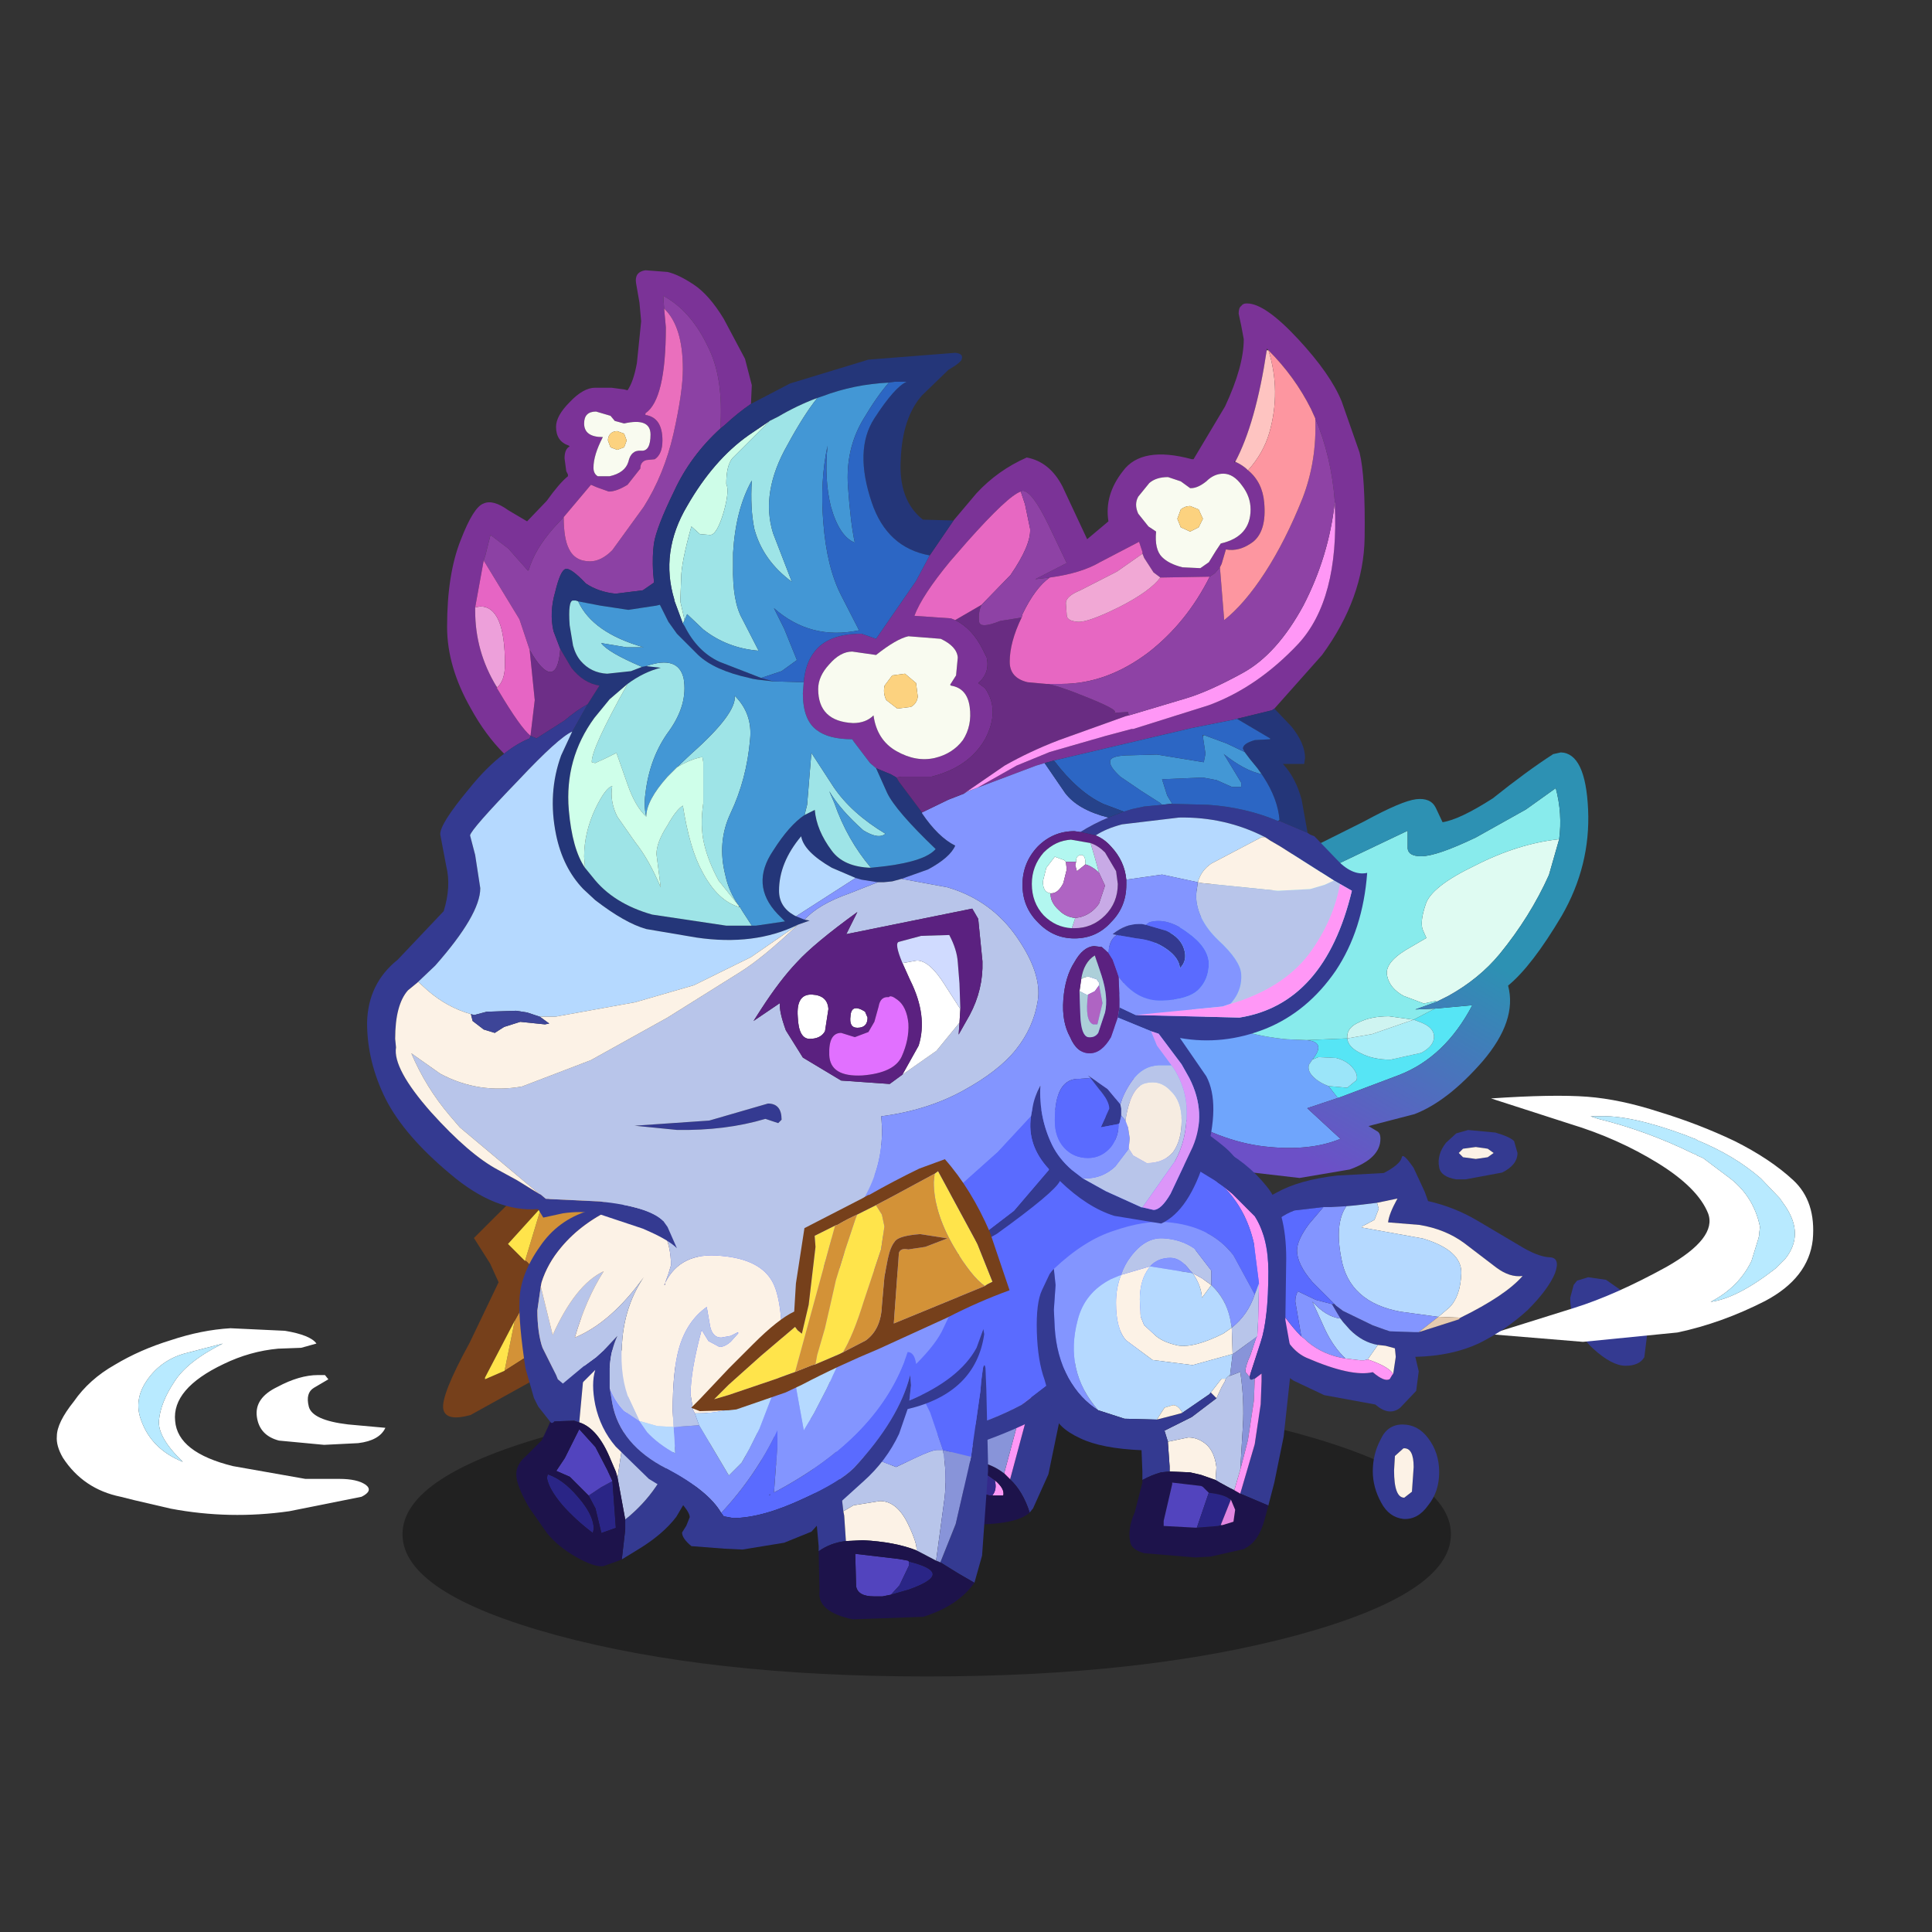 <svg xmlns:ffdec="https://www.free-decompiler.com/flash" xmlns:xlink="http://www.w3.org/1999/xlink" ffdec:objectType="frame" height="90" width="90" xmlns="http://www.w3.org/2000/svg"><rect width="100%" height="100%" fill="#333333" stroke="none"/><use ffdec:characterId="41" height="67.85" transform="translate(-2.7 10.25)" width="96.35" xlink:href="#a"/><defs><g id="a" transform="translate(2.7 -10.25)"><use ffdec:characterId="2" height="25.1" transform="translate(18.75 64.844) scale(.528)" width="92.5" xlink:href="#b"/><use ffdec:characterId="9" height="26.6" transform="translate(63.95 52.6) scale(.793)" width="18.25" xlink:href="#c"/><use ffdec:characterId="14" height="24.6" transform="translate(-1.555 51.05) scale(.793)" width="120" xlink:href="#d"/><use ffdec:characterId="16" height="17.6" transform="translate(20.65 52.08) scale(.793)" width="16" xlink:href="#e"/><use ffdec:characterId="18" height="14.9" transform="translate(41.9 59.2) scale(.793)" width="10.05" xlink:href="#f"/><use ffdec:characterId="20" height="25" transform="translate(50.15 35.05) scale(.793)" width="30.05" xlink:href="#g"/><use ffdec:characterId="22" height="15" transform="translate(57.05 53.85) scale(.793)" width="19.5" xlink:href="#h"/><use ffdec:characterId="24" height="12.75" transform="translate(24.05 62.85) scale(.793)" width="12.05" xlink:href="#i"/><use ffdec:characterId="26" height="22.15" transform="translate(29.95 50.85) scale(.793)" width="35.5" xlink:href="#j"/><use ffdec:characterId="28" height="16.45" transform="translate(37.7 62.55) scale(.793)" width="10.5" xlink:href="#k"/><use ffdec:characterId="30" height="23.3" transform="translate(24.2 53.746) scale(.793)" width="27.3" xlink:href="#l"/><use ffdec:characterId="32" height="25.35" transform="translate(48.3 52.45) scale(.793)" width="14.95" xlink:href="#m"/><use ffdec:characterId="38" height="58.95" transform="translate(17.1 12.55) scale(.793)" width="58.75" xlink:href="#n"/><use ffdec:characterId="40" height="14.85" transform="translate(32.2 54) scale(.793)" width="18.7" xlink:href="#o"/></g><g id="c"><use ffdec:characterId="4" height="5.25" transform="translate(11.6 8.65)" width="4.5" xlink:href="#p"/><use ffdec:characterId="6" height="2.95" transform="translate(3.85)" width="4.65" xlink:href="#q"/><use ffdec:characterId="8" height="5.55" transform="translate(0 17.35)" width="3.9" xlink:href="#r"/></g><g id="w" fill-rule="evenodd"><path d="M.2.5.4.25l.65-.2L2.1.2l1 .7.95 1.15q.4.7.45 1.5l-.15 1.2q-.3.5-1.1.5t-1.9-1Q0 3 0 1.25L.2.5M3 2.7q0-.9-1.4-.75l-.2.25q0 .5.5.8l.6.2q.5 0 .5-.5" fill="#343a91"/><path d="M3 2.7q0 .5-.5.5L1.9 3q-.5-.3-.5-.8l.2-.25Q3 1.8 3 2.7" fill="#fcf2e6"/></g><g id="x" fill-rule="evenodd"><path d="m4.45.7.2.7q0 .7-.9 1.15l-2.15.4h-.55q-.9-.15-1-.7Q-.1 1.5.45.8l.6-.55.7-.2 1.6.15q.85.25 1.1.5M2.2 1.75l.7-.1.35-.25-.35-.25-.7-.1-.75.1-.25.25.25.25.75.1" fill="#343a91"/><path d="m2.2 1.75-.75-.1-.25-.25.25-.25.75-.1.7.1.35.25-.35.25-.7.1" fill="#fcf2e6"/></g><g id="y" fill-rule="evenodd"><path d="M3.25.8q.65.85.65 2t-.65 1.95q-.6.85-1.45.8-.85-.1-1.3-.95Q0 3.7 0 2.75 0 1.75.45.9q.4-.9 1.3-.9t1.5.8M2.3 3.95l.1-1.45q0-1.15-.6-1.1l-.5.45-.05.85q0 1.6.6 1.6l.45-.35" fill="#343a91"/><path d="m2.3 3.95-.45.35q-.6 0-.6-1.6l.05-.85.5-.45q.6-.05.6 1.1l-.1 1.45" fill="#fcf2e6"/></g><g id="d" transform="translate(5.3)"><use ffdec:characterId="11" height="11" transform="translate(0 13.6)" width="19.3" xlink:href="#s"/><use ffdec:characterId="13" height="14.45" transform="translate(84.2)" width="19" xlink:href="#t"/></g><g id="z" fill-rule="evenodd"><path d="M.4 7.6Q0 6.9.05 6.35q0-.8 1-2.05.9-1.3 2.4-2.15 1.5-.9 3.3-1.45 1.8-.6 3.5-.7l3.2.15q1.5.25 1.85.75l-.9.25-1.35.05q-1.65.15-3.2.9Q6.8 3.55 7 5.45q.15 1.85 3.4 2.65l4.25.75h2q1.05 0 1.55.35.45.35-.25.7l-4.25.85q-3.5.5-6.95-.15l-2.15-.5-.8-.2Q1.6 9.45.4 7.6m18.95-1.75q-.35.75-1.6.9l-2 .1-2.65-.25q-1.15-.3-1.3-1.4-.15-1.1 1.2-1.75 1.3-.7 2.4-.7h.4L16 3l-.85.5q-.5.3-.3 1.1t2.3 1.05l2.2.2m-14-2.8Q4.55 4.2 5 5.4q.6 1.7 2.45 2.45-1.5-1.45-1.4-2.45.1-1.05.9-2.25Q7.7 1.95 9.8.9l-2.3.6q-1.35.4-2.15 1.55" fill="#fff" transform="translate(-.05 .05)"/><path d="M5.35 3.05Q6.15 1.9 7.5 1.5L9.8.9Q7.7 1.95 6.95 3.15q-.8 1.2-.9 2.25-.1 1 1.4 2.45Q5.6 7.1 5 5.4q-.45-1.2.35-2.35" fill="#b8eaff" transform="translate(-.05 .05)"/></g><g id="A" fill-rule="evenodd"><path d="M6.35 1.2H5.9l.45.15q2.85.7 5.6 2.05l.15.05.05.05.35.15 1.6 1.2q1.4 1.1 1.75 2.85l-.05.4v.1l-.05.2-.4 1.3q-.75 1.55-2.4 2.4 1.55-.2 3.8-1.95l.45-.45.15-.15q1.1-1.4 0-3.05L17 6l-1.1-1.15Q14.35 3.5 12.15 2.6l-.05-.05-.15-.05-.5-.2Q8.2 1.1 6.35 1.2M5.7.05q1.95.15 4.25.9 2.3.7 4.4 1.7 2.1 1.05 3.45 2.3 1.35 1.25 1.15 3.5-.25 2.25-2.8 3.6-2.55 1.3-5.15 1.85l-5.55.55L0 14l4.95-1.55q2.4-.75 5.4-2.4 3-1.7 2.45-3.15-.6-1.5-2.95-2.95Q7.5 2.5 4.7 1.65L.05.15Q3.7-.1 5.7.05" fill="#fff"/><path d="M6.35 1.2q1.85-.1 5.1 1.1l.5.2.15.05.05.05q2.2.9 3.75 2.25L17 6l.35.5q1.1 1.65 0 3.05l-.15.15-.45.45q-2.25 1.75-3.8 1.95 1.65-.85 2.4-2.4l.4-1.3.05-.2v-.1l.05-.4q-.35-1.75-1.75-2.85l-1.6-1.2-.35-.15-.05-.05-.15-.05Q9.2 2.05 6.35 1.35L5.9 1.2h.45" fill="#b8eaff"/></g><g id="B" fill-rule="evenodd"><path d="m5.75 3.65 2.35-2.5L10.2-.5l.8-.65Q12.6-.8 13.95.2q1.2.9 1.2 1.3l-.15.9-.85.6-1.95 2.8-2.6 2.95Q8.2 10.2 6.65 11.3L3.6 13.25l.6-2.95.25-.45.8-2.15q0-.6-.4-.9H4.8l.95-3.15" fill="#d39237" transform="translate(0 1.6)"/><path d="m11-1.15-.8.65-2.1 1.65-2.35 2.5L3.8 5.8l.4.4.6.6h.05q.4.3.4.9l-.8 2.15-.25.45-1.75 3.35v.1l1.15-.5 3.05-1.95Q8.2 10.2 9.6 8.75l2.6-2.95L14.15 3l.85-.6q1.55-.95.75.7l-6.7 7.75q-2.3 2.2-3.75 2.95l-3.7 2.05q-1.45.4-1.6-.35-.15-.8 1.55-3.9l1.7-3.55-.5-1.1-.95-1.5 1.1-1.1L7.3 0l3.05-1.35q1.4-.55.65.2" fill="#76401b" transform="translate(0 1.6)"/><path d="m3.6 13.25-1.15.5v-.1L4.2 10.3l-.6 2.95M4.8 6.8l-.6-.6-.4-.4 1.95-2.15L4.8 6.8" fill="#ffe44b" transform="translate(0 1.6)"/></g><g id="C" fill-rule="evenodd"><path d="m8.6 2.6.05-1.1.25.1.6.2.5.25v-.1l.05.05q0 2.55-.4 5.6l-.9 4.35-.9 2-.2.25q-.4-1.25-1.15-1.95l.9-3.35.4-1.7.2-.7.6-3.9M5.1.3q-.8 3.55-2.3 6.95L1.05 11l-.9.15L1.4 7.6l2.05-5.05Q4 1.3 4.15 0l.95.3" fill="#343a91"/><path d="M6.15 11.9 7.4 7.25l.85-3.6.35-1.05L8 6.5l-.2.7-.4 1.7-.9 3.35-.35-.35m-.55.4q.6.5.5.9h-.65q.3-.35.15-.9" fill="#ff97f6"/><path d="M5.45 13.2H5.3l-2.4-.65q-1.05-.4-1.1-.9l1.75-.2q.75 0 1.7.6l.35.25q.15.55-.15.9" fill="#342a8b"/><path d="m1.05 11 3.5.2q.9.15 1.6.7l.35.35q.75.7 1.15 1.95-.8.75-3.7.7-2.9-.05-3.75-2.35l-.2-.9.15-.5.9-.15m4.55 1.3-.35-.25q-.95-.6-1.7-.6l-1.75.2q.05.5 1.1.9l2.4.65h.8q.1-.4-.5-.9" fill="#1d134b"/><path d="M8.65 1.5 8.6 2.6l-.35 1.05-.85 3.6-1.25 4.65q-.7-.55-1.6-.7l-3.5-.2L2.8 7.25Q4.3 3.85 5.1.3l1.75.6 1.8.6" fill="#8894d9"/></g><g id="D" fill-rule="evenodd"><path d="m28.35 5.1-.6 2.1q-1.1 2.45-2.9 4.65-1.2 1.45-3 2.45l-.7.35-.05-.05-.7.15-1.2-.45q-.8-.45-.95-1.15-.2-.75 1.1-1.55l1.2-.7-.2-.45q-.2-.45.15-1.5.3-1.05 2.9-2.3 2.55-1.3 4.95-1.55" fill="#dffbf2"/><path d="m21.05 15.05 2.2-.2q-1.6 3.05-4.3 4.1l-3.45 1.3-.15.05-.55-.7 1.1.1.55-.45q.1-.35-.25-.75t-.95-.55l-1.05-.05-.35.15q.85-1.05-.35-1.15l2.4-.1q.05.5.75.85.75.4 1.8.4l1.8-.4q.75-.4.75-.95 0-.55-.8-.85l-.4-.15 1.25-.65" fill="#56e5f5"/><path d="m15.35 20.3-.3.1-1.5.5 1.95 1.8q-1.8.75-4.45.45-2.65-.3-5.5-2.1-2.9-1.8-3.25-4.2-.3-1.75.55-3.5L3 13l4.25 2.4q2.4 1.2 5.1 1.45l1.15.05q1.2.1.35 1.15l-.2.3q-.1.35.25.7t.9.55l.55.7" fill="#6fa5fc"/><path d="M14.8 19.6q-.55-.2-.9-.55-.35-.35-.25-.7l.2-.3.35-.15 1.05.05q.6.15.95.55t.25.75l-.55.45-1.1-.1" fill="#9be5f9"/><path d="m19.8 15.7.4.15q.8.3.8.85t-.75.95l-1.8.4q-1.05 0-1.8-.4-.7-.35-.75-.85l1.45-.25 2.45-.85" fill="#abeef8"/><path d="M15.9 16.8v-.1q0-.55.7-.85.7-.35 1.75-.35l1.45.2-2.45.85-1.45.25" fill="#cff4f1"/><path d="M3 13q.2-.55.7-.95l.35-.4.45-.35q1.2-1.1 4.1-2.15l5.5-2 5.35-2.55v1.05q.05.45.8.45.9 0 3.2-1.1l2.95-1.65 1.75-1.25q.4 1.5.2 3-2.4.25-4.95 1.55-2.6 1.25-2.9 2.3-.35 1.05-.15 1.5l.2.45-1.2.7q-1.3.8-1.1 1.55.15.7.95 1.15l1.2.45.7-.15.05.05-1.25.45 1.15-.05-1.25.65-1.45-.2q-1.05 0-1.75.35-.7.3-.7.85v.1l-2.4.1-1.15-.05q-2.7-.25-5.1-1.45L3 13" fill="#88ebec"/><path d="M28.45 0q1.45.05 1.6 3.35.15 3.3-1.55 6.25-1.75 2.95-3.15 4.1.55 2.05-1.5 4.45-2.05 2.35-4 3.1l-2.7.7.5.3q.2.1.2.45 0 1.15-1.8 1.8l-2.95.5-3.45-.4q-1.9-.45-6.25-3l-1.1-.95-1.05-1.25q-2.8-3.9.55-7.85l1.15-1.25q1.4-1.25 2.95-1.75l3.8-1.4 4.7-1.85 2.5-1.25q2.2-1.2 3.05-1.3.85-.1 1.15.5l.4.85q1-.15 2.95-1.4 2-1.6 3.55-2.6l.45-.1m-.1 5.1q.2-1.5-.2-3L26.4 3.35 23.45 5q-2.3 1.1-3.2 1.1-.75 0-.8-.45V4.6L14.1 7.15l-5.5 2Q5.7 10.2 4.5 11.3l-.45.35-.35.4q-.5.4-.7.95l-.15.35Q2 15.1 2.3 16.85q.35 2.4 3.25 4.2 2.85 1.8 5.5 2.1 2.65.3 4.45-.45l-1.95-1.8 1.5-.5.3-.1.15-.05 3.45-1.3q2.7-1.05 4.3-4.1l-2.2.2-1.15.05 1.25-.45.7-.35q1.8-1 3-2.45 1.8-2.2 2.9-4.65l.6-2.1" fill="url(#u)"/></g><g id="E" fill-rule="evenodd"><path d="m5.8 3-1.7.2q-.95.35-1.65 1.2-.75.8-.85 1.5V7l.25.7.3.7.55.95.25.3.25.3.05.05q.55 1.4 1.55 1.85 2.65 1.15 3.9.85.7.6 1 .4l.15-.25.05-.05.15-1-.05-.5-.55-.15L9 11.1q-.9-.15-1.65-.9l-.4-.45-.15-.2-.5-.85h.1l.1.05.05.05.4.3 1.75.85.7.25.3.1 1.45.05h.25l2.35-.75.1-.1q2.65-1.3 3.65-2.45-.75.1-1.55-.5l-1.9-1.45q-1.1-.8-2.6-1.05L9.6 3.9q.05-.5.55-1.4l-1.2.25-1.25.15-.55.05-.9.05H5.8m-2.75-.85q1.35-.75 3.55-1L9.35 1Q10.3.5 10.4.1q.05-.35.7.6l.65 1.4.2.55q1.55.35 2.9 1.15l2.45 1.45q1.05.65 1.75.7.7 0 .35.95-.4.95-1.6 2.15-1.25 1.15-2.85 1.95-1.6.75-3.75.8l.2.85-.15 1.15-.95 1q-.65.5-1.45-.2l-3-.55-1.8-.85-1.35-.95-1.55-1.5Q0 9.8 0 8.25 0 7.3.15 6.4.3 5.45.7 4.6l.4-.85q.95-1.1 1.95-1.6" fill="#343a91"/><path d="m8.95 2.75 1.2-.25q-.5.9-.55 1.4l1.85.15q1.5.25 2.6 1.05l1.9 1.45q.8.6 1.55.5-1 1.15-3.65 2.45l-1.3-.05.65-.55q.65-.65.7-2 .05-1.35-2.25-2.05l-3.6-.65v-.05l.75-.4.25-.65-.1-.35M9 11.1l.45.05.55.15.05.5-.15 1q-.3-.45-1.5-.85l.6-.85" fill="#fcf2e6"/><path d="m7.15 2.95.55-.05 1.25-.15.1.35-.25.65-.75.4v.05l3.6.65q2.3.7 2.25 2.05-.05 1.35-.7 2l-.65.55-2.2-.3Q7.3 8.6 6.85 6q-.4-2.05.3-3.05m-.35 6.6.15.2.4.45q.75.75 1.65.9l-.6.85-.2.05h-.25l-.85-.1q-.7-.65-1.2-1.7l-.75-1.65q.8.9 1.65 1" fill="#b5d9ff"/><path d="M5.8 3h.45l.9-.05q-.7 1-.3 3.05.45 2.6 3.5 3.15l2.2.3-1.15.9h-.25L9.7 10.3l-.3-.1-.7-.25-1.75-.85-.4-.3-.05-.05-.05-.05-.3-.3-1-1q-.9-1.05-.9-1.85 0-.6.7-1.55l.85-1m.5 5.7.5.85q-.85-.1-1.65-1l.75 1.65q.5 1.05 1.2 1.7-1.3-.2-2.25-1l-.15-.15-.2-.15-.35-2.05q0-.35.15-.6l1.05.5.95.25" fill="#8395ff"/><path d="m13.85 9.5-.1.1-2.35.75 1.15-.9 1.3.05" fill="#e5cbb0"/><path d="m9.9 12.8-.05.05-.15.25q-.3.2-1-.4-1.25.3-3.9-.85-1-.45-1.55-1.85l-.05-.05-.25-.3-.2-.35V8.25q.9 1.5 1.75 2.35l.2.15.15.15q.95.8 2.25 1l.85.1h.25l.2-.05q1.2.4 1.5.85" fill="#ff97f6"/><path d="m2.7 9.35-.55-.95-.3-.7L1.6 7V5.9q.1-.7.85-1.5.7-.85 1.65-1.2L5.8 3l-.85 1q-.7.95-.7 1.55 0 .8.9 1.85l1 1 .3.3H6.3l-.95-.25-1.05-.5q-.15.25-.15.6l.35 2.05q-.85-.85-1.75-2.35V9.3l-.05.05" fill="#5a6bff"/></g><g id="F" fill-rule="evenodd"><path d="m10.3 1.15 1.75 1.35v.3l-.65 2.5-1 2.85-1 1.7q-.8 1.05-2.3 1.95l-.9.55.2-1.75V10l.25-.2q2.1-1.8 2.8-4.5l.85-4.15M2 4.25l.4-.85.45-3.3 1.1-.05.05 1-.3 3.25-.3-.1-1.4.05" fill="#343a91"/><path d="M3.95.05 4.4 0l2.15.1q.2 2.55-.25 5.1l-.35 2.35-.1-.35-.3-.7Q4.8 4.65 3.7 4.3L4 1.05l-.05-1" fill="#fcf2e6"/><path d="M6.55.1Q8.3.25 9.5.75l.8.4-.85 4.15q-.7 2.7-2.8 4.5l-.25.2-.45-2.45.35-2.35q.45-2.55.25-5.1" fill="#b7c4e9"/><path d="M4.25 8.6 5 8.1l.65-.35.2 2.75-.85.3-.35-1.45-.4-.75m-.65.05.25.3q.7.9.7 1.6l-.05.25q-1-.75-1.8-1.65-.8-.95-.9-1.6l.05-.2q.9.3 1.75 1.3" fill="#2a2586"/><path d="m4.25 8.6-1.1-1.1-.8-.35.5-.75.85-1.7.95 1.05.7 1.35.3.65L5 8.1l-.75.5" fill="#5244be"/><path d="m6.2 12.35-.25.1-.85.3q-.55.05-1.6-.55-1.05-.6-1.7-1.4L.75 9.3Q0 8 0 7.35q0-.6.6-1.1l.9-.9.35-.75.15-.35 1.4-.05.3.1q1.1.35 1.85 2.2l.3.7.1.35L6.4 10v.6l-.2 1.75m-.55-4.6-.3-.65-.7-1.35L3.7 4.7l-.85 1.7-.5.75.8.35 1.1 1.1.4.75L5 10.8l.85-.3-.2-2.75m-2.05.9q-.85-1-1.75-1.3l-.05.2q.1.65.9 1.6.8.9 1.8 1.65l.05-.25q0-.7-.7-1.6l-.25-.3" fill="#1d134b"/></g><g id="G" fill-rule="evenodd"><path d="M2.5 17.35q-2.8-5 1.7-8.4Q8 6.15 12.05 4q3.35-1.65 8.55-2.8l1.15-.2 3.9.1 3.2.75q2 .5 4.15 2.35 2.1 1.85-.95 5.7-3.1 3.85-6.55 6-.55.3-.95.65l-.8.7-1.5 1.15q-3.5 1.85-7.45 2.05-5 .7-9.7-.85-1.75-.65-2.6-2.25" fill="#5a6bff"/><path d="M2.5 17.35q.85 1.6 2.6 2.25 4.7 1.55 9.7.85 3.95-.2 7.45-2.05l1.5-1.15.8-.7q.4-.35.95-.65 3.45-2.15 6.55-6 3.05-3.85.95-5.7-2.15-1.85-4.15-2.35l-3.2-.75-3.9-.1-1.15.2Q15.4 2.35 12.05 4 8 6.15 4.2 8.95q-4.5 3.4-1.7 8.4M2 8.8q3.35-2.05 6.85-3.85 3.85-1.9 7.85-3.35l3.5-1 2.25-.35 3.35-.2 3.5.65q2.3.45 4.8 2.5t.5 5.45q-2.05 3.4-5.1 6.2-3.05 2.8-6.75 4.55-4.1 1.95-8.7 2.6-4.4.55-8.55-.75Q.05 19.4 0 14.95q-.1-4.5 2-6.15" fill="#343a91"/></g><g id="H" fill-rule="evenodd"><path d="M.55 12.25v-.3L.35 9.7 0 2.9l.15-.1 1.05-.7.1 1.45.1.7.2 2.25.15 1.25L2 9.9l.05.25.1 1.5q-.9.1-1.6.6M10.2 1.5q.1-.35.15 0l.05 1.25.1 4.3v.5l-.35 4.95-.45 1.6-.95-.55-1.05-.65.9-2.25.85-3.7.05-.25.55-3.85.05-.6.1-.75" fill="#343a91"/><path d="M6.3 12.2q-1.25-.5-3.15-.6l-1 .05-.1-1.5L2 9.9l.6-.35 1.55-.25q1 0 1.65 1.35.55 1.15.5 1.55" fill="#fcf2e6"/><path d="M5.85 12.85v.25l-.55 1.15-.5.55-.5.1h-.5q-.95 0-1.05-.6l-.05-1.9 2.55.3.55.1.05.05" fill="#5244be"/><path d="m4.8 14.8.5-.55.55-1.15v-.25q1.4.35 1.4.75t-1.4.9l-1.05.3" fill="#2a2586"/><path d="M9.7 14.1q-.95 1.35-3 2l-4.15.15Q.45 15.8.6 14.6l-.05-2.35q.7-.5 1.6-.6l1-.05q1.9.1 3.15.6l.2.1.95.5.25.1 1.05.65.95.55m-4.9.7 1.05-.3q1.4-.5 1.4-.9t-1.4-.75l-.05-.05-.55-.1-2.55-.3.05 1.9q.1.6 1.05.6h.5l.5-.1" fill="#1d134b"/><path d="m7.45 12.8-.95-.5-.2-.1q.05-.4-.5-1.55Q5.15 9.3 4.15 9.3l-1.55.25-.6.35-.25-2.15L1.6 6.5h.25l2 .3.6.25.65.25 1.05-.5q1.05-.5 1.35-.5h.35q.25 1.4.1 2.8l-.5 3.7" fill="#b8c5ea"/><path d="m7.7 12.9-.25-.1.5-3.7q.15-1.4-.1-2.8l1.65.4-.05.25-.85 3.7-.9 2.25" fill="#8894d9"/><path d="m5.2.3 1-.25.6-.05q2.4 0 3.4 1.5l-.1.75-.05.6L9.5 6.7l-1.65-.4-.75-2.2L5.45.75 5.2.3" fill="#5a6bff"/><path d="m1.2 2.1 1.85-1Q4.2.55 5.2.3l.25.45L7.1 4.1l.75 2.2H7.5q-.3 0-1.35.5l-1.05.5-.65-.25-.6-.25-2-.3H1.6l-.2-2.25-.1-.7-.1-1.45" fill="#8395ff"/></g><g id="I" fill-rule="evenodd"><path d="m27.25 7.9-.4 1.1q-1 1.85-3.95 3.1l.1-.9-.05-.6q-.65 2.6-3.3 5.45-.85.85-2.95 1.8Q14.25 19 12.55 19l-.55-.1-.15-.2q2.05-2.2 3.3-4.85v.95l-.2 2.7q6.25-3.3 7.85-8.25.4 0 .5.7 1.2-1.2 1.6-2.1l.85-1.8.35-1.6.05-.45q.95 1.6 1.1 3.9M14.7 17.65l.05-.05-.1.05h.05" fill="#5a6bff" transform="translate(0 2.4)"/><path d="M11.85 18.7q-.75-1.3-3.2-2.6-2.75-1.4-3.2-3.85l-.15-.9q.35.85.85 1.35l.9.6.45.65q.65.7 1.65 1.25l-.1-1.55 1.5-.1 1.75 2.95.75-.75.45-.8.6-1.2 1-2.6.15-.4.05-.25.1-.25.35-.5.4 1v.05l.55 3.05.6-1 .75-1.45 1.1-2.35.25-.5 3.15-7.1.1-.3q.9.35 1.6.85 1 .65 1.65 1.6l.25.4-.05.45-.35 1.6-.85 1.8q-.4.9-1.6 2.1-.1-.7-.5-.7-1.6 4.95-7.85 8.25l.2-2.7v-.95q-1.25 2.65-3.3 4.85" fill="#8395ff" transform="translate(0 2.4)"/><path d="m12.65-2.15-1.5.8Q8.85-.15 5.75.7q-2.05.9-3.3 2.4-.8.95-1.15 2.05l-.05.25-.2 1.4q0 1.3.3 2.2l.8 1.6.1.25.3.25 1.2-1 .75-.55.55-.5.7-.75q-.4.85-.45 1.9v1.15l.15.9q.45 2.45 3.2 3.85 2.45 1.3 3.2 2.6l.15.2.55.1q1.7 0 4.15-1.15 2.1-.95 2.95-1.8 2.65-2.85 3.3-5.45l.05.6-.1.9q2.95-1.25 3.95-3.1l.4-1.1.05.3q-.5 3.45-4.5 4.4l-.5 1.45q-.75 1.6-2.1 2.8l-2.1 1.9-.95 1.05-1.6.65-2.45.4-1.05-.05-1.95-.15q-.55-.45-.55-.8l.25-.4.2-.5q0-.3-.6-.95l-.9-.75-.9-.55-1.95-1.9q-.9-1.05-1.2-2.45-.25-1.25 0-2.05l-.75.75-1.35.85-.1.8q-.15.8-.4.7l-.75-.95-.25-.5-.5-1.75Q-.05 7.55 0 6.3q0-1.55 1.2-3.25Q2.25 1.5 4.05.95q1.8-1 4.35-2.1 2-.85 3.5-1.1l1.25-.15-.5.25M5.75.7h-.1.1" fill="#343a91" transform="translate(0 2.4)"/><path d="m1.25 5.4.05-.25q.35-1.1 1.15-2.05Q3.7 1.6 5.75.7h.15l.35-.05q1.5.1 2.2 1.5.45.9.45 2l-.15.5-.2.55q.9-1.85 3.3-1.6 2.35.2 3.05 1.6.65 1.3.5 5.05l-.1.25-.05.25-1.9 1.45q-1.2.65-2.95.65h-.1l-.1-.2-.15-.9q0-1.4.65-3.8l.4.65.65.35q.3 0 .65-.3l.45-.5V8.1h-.05l-.4.2-.55.1q-.5 0-.65-.65L11 6.6q-1.2.85-1.65 2.5Q9 10.4 9 12.7l.05.95-.95-.05-1.05-.3-.7-1.5q-.5-1.45-.3-3.4.2-2 1.25-3.55Q5.4 7.5 3.25 8.4q.65-2.25 1.7-3.9-.85.4-1.6 1.35-.75.95-1.4 2.4l-.7-2.85m7.3-.2-.05.1h.05v-.1" fill="#fcf2e6" transform="translate(0 2.4)"/><path d="M5.75.7q3.1-.85 5.4-2.05l1.5-.8 2.3-.15 4.8.75q2.9.95 2.9 2.4l-.1.25.1.05-.1.3-3.15 7.1-.9.8-2.35 1.45v-.05l-.4-1-.35.5q.15-3.75-.5-5.05-.7-1.4-3.05-1.6-2.4-.25-3.3 1.6l.2-.55.15-.5q0-1.1-.45-2-.7-1.4-2.2-1.5L5.9.7h-.15M5.3 11.35V10.2q.05-1.05.45-1.9l-.7.75-.55.5-.75.55-1.2 1-.3-.25-.1-.25-.8-1.6q-.3-.9-.3-2.2l.2-1.4.7 2.85q.65-1.45 1.4-2.4.75-.95 1.6-1.35-1.05 1.65-1.7 3.9Q5.4 7.5 7.3 4.85 6.25 6.4 6.05 8.4q-.2 1.95.3 3.4l.7 1.5-.9-.6q-.5-.5-.85-1.35m7.5-3.25.05.05-.45.5q-.35.3-.65.3l-.65-.35-.4-.65q-.65 2.4-.65 3.8l.15.9.1.2.25.7-1.5.1L9 12.7q0-2.3.35-3.6Q9.8 7.45 11 6.6l.2 1.15q.15.65.65.65l.55-.1.4-.2" fill="#b8c5ea" transform="translate(0 2.4)"/><path d="m16.15 10.8 2.35-1.45.9-.8-.25.5-1.1 2.35-.75 1.45-.6 1-.55-3.05m-5.6 2.75-.25-.7h.1q1.75 0 2.95-.65l1.9-1.45-.15.4-1 2.6-.6 1.2-.45.8-.75.75-1.75-2.95m-3.5-.25 1.05.3.95.05.1 1.55q-1-.55-1.65-1.25l-.45-.65" fill="#b5d9ff" transform="translate(0 2.4)"/></g><g id="J" fill-rule="evenodd"><path d="m10.95 3.55.55.45 1.3 1.3q.8 1.25.8 3.25 0 2.8-.45 4.15l-.6 1.85-.05.2-.25-.3q0-.35.3-1l.35-1.05.05-.05.05-.9.05-2.2-.3-2.35q-.45-2-1.8-3.35" fill="#ff97f6"/><path d="m5.35 1.05 1.2.4 3 1.2.9.55.5.35q1.35 1.35 1.8 3.35l.3 2.35-.25.65-1.25-2.3Q10.2 5.85 7.6 5.65q-1.3-.1-3.05.5Q2.8 6.7 1 8.4l-.1.1-.15.2-.1-.55q0-.95.75-2.4L2.6 3.5q.65-1.15 2.75-2.45" fill="#5a6bff"/><path d="m6.65 8.25-.2.3q-.4.65-.4 1.65l.05 1 .2.5.6.55q.45.45 1.4.65.95.15 2.65-.7l.5-.35.05 1.55-2.35.65-2.35-.3-1.55-1.15q-.6-.65-.6-2.2 0-.9.3-1.65l1.7-.5m3.6 1.1-.55.75q-.05-.75-.55-1.45l.55.3.55.4m-.1 6.4.7-.9h.25l-.05.15-.2.35-.3.65-.35-.35-.05.1M7.8 20.3V20l-.1-1.4v-.05l1.2-.25q.6 0 1.1.45.45.45.55 1.3l-.05.75-.85-.3-.65-.15-1.2-.05" fill="#fcf2e6"/><path d="M9.15 8.65 9 8.5q-.55-.75-1.15-.75-.75 0-1.2.5l-1.7.5q.2-.6.55-1.05.85-1.15 1.9-1.1 1.05.05 1.85.6l1 1.3v.85l-.55-.4-.55-.3m2.35 4.75-.05-1.55q.95-.75 1.35-1.95l.25-.65-.05 2.2-.05.9-.05.05-1.3.95-.1.05m-.4 1.45.2-.2v.05l.65-.25q.25 1.65.15 3.25l-.15 2.5-.35 1.2-.3-.15-.55-.3-.25-.15.05-.75q-.1-.85-.55-1.3-.5-.45-1.1-.45l-1.2.25-.2-.65 1.6-.8 1.45-1.1.3-.65.2-.35.05-.15" fill="#b8c5ea"/><path d="m11.45 11.85-.1-.55q-.25-1.15-1.1-1.95V8.5l-1-1.3q-.8-.55-1.85-.6-1.05-.05-1.9 1.1-.35.45-.55 1.05l-.6.25q-1.55.8-1.95 2.4-.8 3 1.2 5.3-1.05-.65-1.75-1.9-.7-1.3-.8-2.95L1 10.8l.1-1.45L1 8.4q1.8-1.7 3.55-2.25 1.75-.6 3.05-.5 2.6.2 3.95 1.95l1.25 2.3q-.4 1.2-1.35 1.95m-2.3-3.2-2.5-.4q.45-.5 1.2-.5.6 0 1.15.75l.15.15" fill="#8395ff"/><path d="m11.45 11.85-.5.35q-1.7.85-2.65.7-.95-.2-1.4-.65l-.6-.55-.2-.5-.05-1q0-1 .4-1.65l.2-.3 2.5.4q.5.7.55 1.45l.55-.75q.85.8 1.1 1.95l.1.55M3.6 16.7q-2-2.3-1.2-5.3.4-1.6 1.95-2.4l.6-.25q-.3.75-.3 1.65 0 1.55.6 2.2l1.55 1.15 2.35.3 2.35-.65-.15 1.25-.05.05v-.05l-.2.2h-.25l-.7.9-1.6 1.1Q8.3 16.4 8 16.4l-.5.15-.45.7-1.9-.05-1.55-.5" fill="#b5d9ff"/><path d="M5.35 1.05 4.25.7q0-.45.8-.6.75-.2 2.25 0 1.45.2 3.25 1.1 1.8.9 2.95 2.35 1.15 1.4 1.15 4.25l-.05 3.6.35 1.95v.75l-.45 4.15-.55 2.7-.35 1.35-1.65-.7.85-2.9.35-2.35.05-1.35v-.45l-.4.3h-.05q-.25.15-.25-.1l.05-.2.6-1.85q.45-1.35.45-4.15 0-2-.8-3.25L11.5 4l-.55-.45-.5-.35-.9-.55-3-1.2-1.2-.4M6.2 20.8v-.5l-.05-1.25q-2.35-.1-3.6-.7-1.4-.65-1.55-1.5L.45 14.9q-.4-1.1-.45-2.8-.05-1.7.3-2.45l.45-.95.15-.2.1-.1.1.95L1 10.8l.05 1.05q.1 1.65.8 2.95.7 1.25 1.75 1.9l1.55.5 1.9.05 1.35-.35.15-.05 1.6-1.1.05-.1.35.35-1.45 1.1-1.6.8.2.65v.05l.1 1.4v.3l-.5.05q-.55.15-1.1.45" fill="#343a91"/><path d="m7.05 17.25.45-.7.5-.15q.3 0 .55.45l-.15.05-1.35.35" fill="#fcf1e0"/><path d="m11.95 21.6 1.65.7-.2.75q-.35 1.35-1.15 1.75l-.05.05-2 .45-.9.05-3-.25q-.7-.2-.8-.6-.2-.8.25-1.8l.45-1.75v-.15q.55-.3 1.1-.45l.5-.05 1.2.05.65.15.85.3.25.15.55.3.3.15.35.2m-1.85-.05-.35-.35-.1-.05-1.7-.2v.1l-.5 2.15v.3l1.85.1h.1l1.25-.1.15-.05h.1l.65-.2.1-.7-.25-.6-.1-.05q-.3-.25-1.2-.35" fill="#1d134b"/><path d="M9.4 23.6h-.1l-1.85-.1v-.3l.5-2.15v-.1l1.7.2.1.05.35.35-.7 2.05" fill="#5244be"/><path d="M12.5 14.75q0 .25.25.1h.05l-.05 1.3-.35 2.3-.15.6-.3 1.15.15-2.5q.1-1.6-.15-3.25l-.65.25.05-.05.15-1.25.1-.05 1.3-.95-.35 1.05q-.3.65-.3 1l.25.3" fill="#8894d9"/><path d="m12.8 14.85.4-.3V15l-.05 1.35-.35 2.35-.85 2.9-.35-.2.35-1.2.3-1.15.15-.6.35-2.3.05-1.3" fill="#fd96f5"/><path d="m9.4 23.6.7-2.05q.9.1 1.2.35l.1.05-.6 1.5-.15.05-1.25.1" fill="#2a2586"/><path d="m11.4 21.95.25.6-.1.7-.65.2h-.1l.6-1.5" fill="#e286e1"/></g><g id="K" fill-rule="evenodd"><path d="M8.05 28.45q-1.1-1.1-1.95-2.65-1.4-2.45-1.4-4.8 0-3.1.8-5.1.75-1.95 1.35-2.15.55-.25 1.45.4l1.1.65 1.15-1.2q.75-1.05 1.25-1.45v-.1l-.1-.2-.1-.75q0-.55.3-.7l-.05-.05q-.75-.25-.75-1.1 0-.65.8-1.45.8-.85 1.5-.85h.95l.75.1.2.05q.35-.5.55-1.6l.25-2.45-.1-1.1L15.8.8q-.1-.65.55-.75l1.3.1Q18.3.3 19.2.9t1.75 2l1.25 2.35.4 1.55-.05 1.1q-.8.55-1.55 1.25l-.25.2q.2-2.95-.7-4.75-1-2.15-2.65-3.05l.05.75.1 1.1q0 4.25-1.2 5.05v.1q1 .15 1 1.5 0 .8-.45 1.1l-.5.05q-.35.1-.35.5l-.75.95q-.65.4-1.1.4l-.7-.25-.35-.15-1.6 1.9-.6.65q-1.1 1.25-1.45 2.45l-.05.05-1.15-1.3-1.05-.8-.3 1.2-.1.3-.5 2.75v.2q0 2.4 1.25 4.45v.05l.15.25Q9 26.9 9.6 27.4l-.05.15q-.75.3-1.5.9m26.4-13.7 1.35-1.6q1.25-1.35 2.95-2.1 1.35.25 2.1 1.7l1.45 3.1 1.25-1.05q-.25-1.55.85-2.95 1.1-1.5 4.05-.7h.1l1.85-3.1q1.1-2.35 1.1-3.95l-.15-.8-.15-.7q0-.35.15-.45.1-.15.3-.15h.05q1.05 0 3 2.1 1.9 2.05 2.55 3.65l1.05 3q.35 1.4.3 5-.05 3.55-2.5 6.9l-2.8 3.15-.15.1-2.05.5-.2.05-2.5.5-8.05 1.9-.55.15-.5.15-3.45 1.3 2.3-1.3 1.95-.8 3.3-.95 1.5-.4h.1l4.45-1.4q2.85-1.05 5.25-3.6 2.4-2.6 2.15-8.15v-.2q-.2-2.65-1.15-4.9l-.25-.55q-.95-1.9-2.5-3.45l-.1-.1v.1Q52.2 9.05 51 11.3q.45.2.75.5.85.7.95 1.9.15 1.65-.65 2.3-.8.6-1.6.45l-.25.85-.1.2-.3.35-.3.2-2.9.05-.4-.3-.55-.85-.1-.25v-.1l-.2-.6-2.3 1.2q-1.1.65-2.95.9l-.85.1 1.85-.95-1.1-2.3Q39.05 13 38.5 13l-.1.05q-.75.25-3.15 2.95l-1 1.15q-1.65 2-2.1 3.2l2.15.15.25.1q1 .5 1.6 1.7l.25.5q.2.9-.5 1.5l.4.3q.9 1.3 0 3-.95 1.65-3.15 2.2H31.4l-.3.05-.35-.2-.25-.1-.6-.25-.35-.3-.95-1.25-.1-.15q-1.4 0-2.1-.55-.8-.6-.8-2.15l.05-.65q.1-1.1.6-1.75.8-1.1 2.8-1.1l.85.3 2.35-3.4.8-1.5 1.4-2.05M14.3 8.6l-.85-.25q-.7 0-.7.7 0 .8 1.1.8-.55 1.05-.55 1.8 0 .35.25.5h.7q.9-.2 1.1-.85.15-.7.75-.65.55.05.55-.95t-1.55-.65l-.55-.15-.25-.3m31.6 6.5.45.3q-.1 1.05.35 1.5.4.4 1.2.6l1.05.05.5-.35.4-.65.3-.45q1.75-.4 1.75-2 0-.75-.5-1.4-.5-.7-1.1-.7-.55 0-1 .45-.5.4-.9.4h-.05l-.55-.4-.75-.25q-.7 0-1.1.35l-.65.8q-.25.45 0 1l.6.75m5.1-3.8-.05-.05v.1l.05-.05M34.25 24.4l.35-.55.1-1.05q-.05-.65-1-1.1l-1.9-.15q-.7.15-1.9 1.1l-1.4-.2q-.7 0-1.35.75-.65.7-.65 1.45 0 1.9 2.05 2 .75 0 1.2-.45.2 1.45 1.35 2.1 1.15.65 2.25.4 1.05-.25 1.65-1.05.55-.85.4-1.95-.15-1.1-1.1-1.25l-.05-.05" fill="#7b3397"/><path d="m6.85 17.1.1-.3.3-1.2 1.05.8 1.15 1.3.05-.05q.35-1.2 1.45-2.45l.6-.65q0 1.25.3 1.85.35.75 1.25.75.65 0 1.3-.65l1.85-2.55q1.2-1.9 1.75-4.3.55-2.45.55-3.8 0-2.5-1.1-3.55l-.05-.75q1.65.9 2.65 3.05.9 1.8.7 4.75-1.75 1.6-2.7 3.65-1.05 2.15-1.2 3.1-.1.7-.05 1.7l.05.5v.1l-.65.45-1.6.2q-1-.1-1.75-.6-.9-.95-1.2-.85-.3.1-.6 1.35-.35 1.2-.1 2.3l.4 1.05q-.1 1.35-.6 1.35-.5-.05-1.2-1.3l-.6-1.8-2.1-3.45" fill="#8c41a4"/><path d="m11.55 14.55 1.6-1.9.35.15.7.25q.45 0 1.1-.4l.75-.95q0-.4.35-.5l.5-.05q.45-.3.45-1.1 0-1.35-1-1.5v-.1q1.2-.8 1.2-5.05l-.1-1.1q1.1 1.05 1.1 3.55 0 1.35-.55 3.8-.55 2.4-1.75 4.3L14.4 16.5q-.65.65-1.3.65-.9 0-1.25-.75-.3-.6-.3-1.85" fill="#ea6fbd"/><path d="M7.6 24.5q-1.25-2.05-1.25-4.45v-.2l.3-.05q1.45 0 1.45 3.4 0 .95-.45 1.35l-.05-.05" fill="#eda0da"/><path d="m23.65 8.9-2.2 2.2q-.35.45-.35 1.5.2.4-.15 1.65-.4 1.35-.8 1.35l-.6-.05-.5-.45q-.6 2.15-.6 3.05l-.05 1.35.25 1.1-.1.2-.5-1.35v-.05q-.85-2.8.75-5.5 1.55-2.7 3.6-4.15l1.25-.85" fill="#cefde8"/><path d="m20.75 9.35.25-.2q.75-.7 1.55-1.25l2.3-1.2 4.6-1.4 5.1-.4q.55.05.35.45l-.15.15-.2.15-.4.25-1.55 1.5q-1.15 1.3-1.25 3.75-.15 2.4 1.3 3.55l1.8.05-1.4 2.05q-2.5-.45-3.4-3.1-1.05-3.1.15-4.95t1.9-2.15H31l-.35.05q-2.05.1-3.9.8l-.3.1q-1.2.45-2.3 1.1l-.5.25-1.25.85q-2.05 1.45-3.6 4.15-1.6 2.7-.75 5.5v.05l.5 1.35.1.15q.75 1.5 2.05 2.1l2.45.95.7.2-.9-.1-.3-.05-.2-.05q-2.05-.45-3-1.35L18.2 21.4l-.5-.7-.5-1-.2.05-1.65.25-1.65-.25-1.3-.25-.15-.05h-.15q-.3 0-.2 1.45l.2 1.2q.15.55.45.9.6.7 1.55.75l1.4-.15.65-.25.2-.05.9.1q-1 .25-1.95.95l-1.05.9-.9 1.1q-1.75 2.4-1.5 5.4.2 2.3.95 3.4l.45.55q1.2 1.55 3.5 2.2l4.35.65h1.75l1.7-.25-.45-.45q-1.6-1.7-.25-3.7.95-1.5 1.85-2.1l.6-.3q.1 1.2 1 2.4.7.95 2.3 1l.9-.1q2.3-.3 2.9-1-2.35-2.25-2.85-3.3l-.65-1.45.6.25.25.1.35.2.15.25 1.35 1.8v.05q.95 1.4 1.95 1.9-.3.7-1.6 1.4l-1.55.55-.55.15-.5.05H30l-.95-.15-.35-.1-1.4-.6q-1.65-.95-1.8-1.85-1.3 1.55-1.3 3.2 0 .95.9 1.45l.1.05.5.2.3.05-.7.25q-2.55 1.25-5.95.75l-2.95-.5q-1.25-.35-3-1.7l-.7-.65q-1.2-1.25-1.6-3.2-.5-2.45.3-4.65l.65-1.4.9-1.6.7-1.1Q12.7 24.3 12 23.4l-.65-1.1-.4-1.05q-.25-1.1.1-2.3.3-1.25.6-1.35.3-.1 1.2.85.75.5 1.75.6l1.6-.2.65-.45v-.1l-.05-.5q-.05-1 .05-1.7.15-.95 1.2-3.1.95-2.05 2.7-3.65M53.3 25.8l1 1.05q.8 1 .8 1.85l-.05.35H53.8q.75.8 1.1 2.1l.35 1.95-1.65-.7v-.05q-.1-1.25-.95-2.55l-.1-.15-.25-.35-.45-.55-.3-.4-.1-.2q0-.3.7-.5l.9-.05v-.05L51.1 26.4l2.05-.5.15-.1" fill="#243679"/><path d="m23.65 8.9.5-.25q1.1-.65 2.3-1.1-.8 1-1.75 2.75-1.6 2.8-.85 5.2l1.1 2.85q-1.7-1.25-2.2-3.1-.25-1.2-.15-2.85-.95 1.7-1.1 4.25v.75q-.05 2.1.55 3.15L23 22.4q-1.85-.15-3.25-1.25l-.95-.9-.15.35-.25-1.1.05-1.35q0-.9.6-3.05l.5.45.6.05q.4 0 .8-1.35.35-1.25.15-1.65 0-1.05.35-1.5l2.2-2.2M12.4 19.5q.85 1.85 3.85 2.7h-1l-1.5-.25q.4.55 2.4 1.4l-.65.25-1.4.15q-.95-.05-1.55-.75-.3-.35-.45-.9l-.2-1.2q-.1-1.45.2-1.45h.15l.15.05m4 3.8q1.9-.65 2.2.75.25 1.5-.85 3.05-1.15 1.55-1.4 3.7-.1.75.05 1.35-.65-.6-1.1-1.9l-.65-1.85-.6.3-.65.3-.2-.05q-.05-.75 2.1-4.6.95-.7 1.95-.95l-.9-.1h.05m1.8 5.95.85-.8q2.65-2.35 2.55-3.4 1.05 1.05.9 2.55-.2 2.35-1.15 4.35-.8 1.7-.3 3.65.2.95.8 1.8l-1.2-1.5q-.6-1.1-.85-2.15-.25-1.05-.05-2.4v-2.4l-.05-.3q-.45.05-1.15.4l-.35.2m3.7 8.2.15.25.55.85h-1.5l-4.35-.65q-2.3-.65-3.5-2.2l-.45-.55-.05-.65q0-1.4.65-2.8.6-1.25 1-1.35-.15.9.3 1.8l1.05 1.5q.8 1 1.5 2.65L17 34.35q0-.7.65-1.7.5-.9.9-1.15.4 2.55 1.15 3.9.9 1.7 2.15 2.05h.05m3.8-5.4.15-.6.25-3.05 1.3 2q1.05 1.55 3.05 2.75-.4.35-1.3-.2-1.35-1.2-2-2.3l.3.7q.75 2.15 2.15 3.8-1.6-.05-2.3-1-.9-1.2-1-2.4l-.6.3" fill="#9ee4e7"/><path d="m18.65 20.6.15-.35.95.9q1.4 1.1 3.25 1.25l-.95-1.85q-.6-1.05-.55-3.15v-.75q.15-2.55 1.1-4.25-.1 1.65.15 2.85.5 1.85 2.2 3.1l-1.1-2.85q-.75-2.4.85-5.2.95-1.75 1.75-2.75l.3-.1q1.85-.7 3.9-.8-.7.8-1.5 2.15-1.05 1.75-.9 3.95.15 2.15.4 3.3-.9-.35-1.4-2.1-.4-1.6-.2-3.6-.45 2.1-.25 4.5.2 2.65 1.05 4.3l1.05 2.05q-2.85.6-5-1.3l.6 1.2.75 1.85-.9.65-1.2.4-2.45-.95q-1.3-.6-2.05-2.1l-.1-.15.1-.2m-2.5 2.75q-2-.85-2.4-1.4l1.5.25h1q-3-.85-3.85-2.7l1.3.25 1.65.25 1.65-.25.2-.05.5 1 .5.7 1.25 1.25q.95.9 3 1.35l.2.05.3.05.9.1 1.8.05-.05.65q0 1.55.8 2.15.7.55 2.1.55l.1.15.95 1.25.35.3.65 1.45q.5 1.05 2.85 3.3-.6.7-2.9 1l-.9.1q-1.4-1.65-2.15-3.8l-.3-.7q.65 1.1 2 2.3.9.55 1.3.2-2-1.2-3.05-2.75l-1.3-2-.25 3.05-.15.6q-.9.6-1.85 2.1-1.35 2 .25 3.7l.45.45-1.7.25h-.25l-.55-.85-.15-.25-.05-.05q-.6-.85-.8-1.8-.5-1.95.3-3.65.95-2 1.15-4.35.15-1.5-.9-2.55.1 1.05-2.55 3.4l-.85.8-.55.55q-1.25 1.4-1.25 2.35-.15-.6-.05-1.35.25-2.15 1.4-3.7 1.1-1.55.85-3.05-.3-1.4-2.2-.75l-.25.05m30.55 8.1-.1-.1-1.1-.7-1.25-.85q-.65-.6-.6-.9 0-.3.9-.35l1.85-.05 2.75.45.1-.5-.15-1 .05-.1 1.35.5 1.05.5.3.4.45.55.25.35q-1-.2-2.25-1.2l.05.05 1 1.65v.25h-.55l-.9-.4-.8-.15-2.4.1.3.95.3.5h-.15l-.45.05" fill="#4397d5"/><path d="M14.7 9.5q-.25 0-.4.15-.15.15-.15.4l.15.4.4.15.4-.15.15-.4-.15-.4-.4-.15m-.4-.9.25.3.55.15q1.55-.35 1.55.65t-.55.95q-.6-.05-.75.65-.2.65-1.1.85h-.7q-.25-.15-.25-.5 0-.75.55-1.8-1.1 0-1.1-.8 0-.7.7-.7l.85.25m31.6 6.5-.6-.75q-.25-.55 0-1l.65-.8q.4-.35 1.1-.35l.75.25.55.4h.05q.4 0 .9-.4.45-.45 1-.45.6 0 1.1.7.5.65.5 1.4 0 1.6-1.75 2l-.3.45-.4.65-.5.35-1.05-.05q-.8-.2-1.2-.6-.45-.45-.35-1.5l-.45-.3m-11.65 9.3.05.05q.95.15 1.1 1.25.15 1.1-.4 1.95-.6.8-1.65 1.05-1.1.25-2.25-.4t-1.35-2.1q-.45.45-1.2.45-2.05-.1-2.05-2 0-.75.65-1.45.65-.75 1.35-.75l1.4.2q1.2-.95 1.9-1.1l1.9.15q.95.45 1 1.1l-.1 1.05-.35.55m-1.9.7-.1-.8-.65-.55-.75.1-.45.6q-.1.45.1.85l.65.5.8-.1q.35-.2.4-.6m16.5-11-.5-.2q-.3 0-.55.2l-.2.55.2.5.55.25.5-.25.25-.5-.25-.55" fill="#f9fbf0"/><path d="m14.7 9.5.4.15.15.4-.15.4-.4.15-.4-.15-.15-.4q0-.25.15-.4.15-.15.4-.15m17.65 15.6q-.05.4-.4.6l-.8.1-.65-.5q-.2-.4-.1-.85l.45-.6.75-.1.65.55.1.8m16.5-11 .25.55-.25.5-.5.25-.55-.25-.2-.5.2-.55q.25-.2.55-.2l.5.2" fill="#fcd27f"/><path d="m11.35 22.3.65 1.1q.7.9 1.65 1.05l-.7 1.1q-.65.35-1.35.95l-1.65 1.05-.35-.15.25-2.1-.3-2.95q.7 1.25 1.2 1.3.5 0 .6-1.35" fill="#6d2e87"/><path d="M16.4 32.15q0-.95 1.25-2.35l.55-.55.35-.2q.7-.35 1.15-.4l.05.3v2.4q-.2 1.35.05 2.4.25 1.05.85 2.15l1.2 1.5v.05q-1.25-.35-2.15-2.05-.75-1.35-1.15-3.9-.4.25-.9 1.15-.65 1-.65 1.7l.25 1.95q-.7-1.65-1.5-2.65l-1.05-1.5q-.45-.9-.3-1.8-.4.1-1 1.35-.65 1.4-.65 2.8l.05.65q-.75-1.1-.95-3.4-.25-3 1.5-5.4l.9-1.1 1.05-.9q-2.15 3.85-2.1 4.6l.2.05.65-.3.6-.3.65 1.85q.45 1.3 1.1 1.9" fill="#cfffea"/><path d="M9.6 27.4q-.6-.5-1.85-2.6l-.15-.25h.05q.45-.4.45-1.35 0-3.4-1.45-3.4l-.3.05.5-2.75 2.1 3.45.6 1.8.3 2.95-.25 2.1" fill="#e665c4"/><path d="M8.05 28.45q.75-.6 1.5-.9l.05-.15.35.15 1.65-1.05q.7-.6 1.35-.95l-.9 1.6q-.8.35-3.15 2.85-2.8 2.9-2.85 3.25l.3 1.15.3 1.95q0 1.55-2.65 4.55l-1 .95-.05.05-.55.45q-.75.85-.75 2.85l.05.5q-.2 1.25 2.05 3.8Q6 52 7.7 52.9l1.1.6 1.3.8.1.05.3.25 3.15.15q2.9.3 3.75 1.15l.25.35.55 1.25q-.45-.45-1.55-.95l-.45-.2-2.7-.9q-1-.15-2 0l-1.15.25-.3-.5q-2.5.2-5.15-2.05-2.7-2.25-3.8-4.4-1.1-2.2-1.1-4.5.05-2.3 1.8-3.7l2.7-2.85q.45-1.45.15-2.65L4.3 33.2q-.05-.6 1.7-2.7 1-1.25 2.05-2.05m47.2 4.65.15.1.25.1 1.25 1.3q.95 1.05 1.85.85-.25 3.35-1.85 5.75-1.65 2.4-4.1 3.4-2.5 1-5.05.55l1.55 2.25q.85 1.6-.05 4.75-.95 3.15-2.6 3.9l-2.75-.45q-1.6-.5-3.2-2.05-.3.65-3.7 3.1l-3.05 1.75L38 55.3l2.05-2.4v-.05q-1.3-1.4-1.05-3.1l.1-.55q.1-.6.45-1.25-.1 1.85.7 3.5.4.8 1.15 1.45l.65.5 1.35.75 2.1.95h.05l.65.15q.45 0 1-.95l1.3-2.75q.85-2-.2-4.05l-.45-.8-1.35-1.8-.45-.15-1.95-.8.1-.6.95.45 6.1.15q5-.8 6.6-7.45l-.7-.4-.35-.2-3.15-2-.6-.35-.3-.2q-2.35-1.2-5.05-1.15l-3.35.4q-.95.25-1.55.65l-.9-.2q.8-.5 1.65-.85l.9-.35.5-.15.7-.15 1.05-.1.45-.05h.35l1.9.05q2.2.15 4.1.95h.1l1.65.7M15.7 50.3h.05l4.35-.3 3.45-1q.8 0 .8.95l-.2.2-.75-.25q-2.35.7-5.2.65l-2.5-.25m30.05-11.8 1.2.35q.85.4 1.05 1.1.2.65-.25 1.1-.05-.6-.75-1.1-.75-.55-1.8-.65l-1.15-.2-.25-.05q.75-.6 1.55-.6h.15l.25.05m-1.5 10.55.05.25v.4l-.1.45-.05.05-1.05.2.5-1.1q0-.45-.6-1.15l-.5-.65-.15-.15 1.15.8.75.9" fill="#343a91"/><path d="m12.05 27.15-.65 1.4q-.8 2.2-.3 4.65.4 1.95 1.6 3.2l.7.65q1.75 1.35 3 1.7l2.95.5q3.4.5 5.95-.75l-2.75 1.9-3.35 1.65-3.45 1-4.7.85h-.9l-.75-.25-.65-.1-1.55.05h-.15l-.75.2-.2-.05q-1.4-.4-2.55-1.4l-.55-.5 1-.95q2.65-3 2.65-4.55l-.3-1.95-.3-1.15Q6.1 32.9 8.9 30q2.35-2.5 3.15-2.85M25.2 38l-.1-.05q-.9-.5-.9-1.45 0-1.65 1.3-3.2.15.9 1.8 1.85l1.4.6L25.2 38m27.55-4.65h-.2L49.6 34.9q-.6.4-.8 1.1l-2.1-.45-2.1.3q-.1-1.1-.9-1.95-.4-.45-.9-.65.6-.4 1.55-.65l3.35-.4q2.7-.05 5.05 1.15" fill="#b5d9ff"/><path d="M30.65 6.65 31 6.6h.7q-.7.3-1.9 2.15-1.2 1.85-.15 4.95.9 2.65 3.4 3.1l-.8 1.5-2.35 3.4-.85-.3q-2 0-2.8 1.1-.5.65-.6 1.75l-1.8-.05-.7-.2 1.2-.4.9-.65-.75-1.85-.6-1.2q2.15 1.9 5 1.3l-1.05-2.05q-.85-1.65-1.05-4.3-.2-2.4.25-4.5-.2 2 .2 3.6.5 1.75 1.4 2.1-.25-1.15-.4-3.3-.15-2.2.9-3.95.8-1.35 1.5-2.15m9.7 22.2 8.05-1.9 2.5-.5.2-.05 1.95 1.15v.05l-.9.05q-.7.2-.7.5l.1.2-1.05-.5-1.35-.5h-.05v.1l.15 1-.1.5-2.75-.45-1.85.05q-.9.05-.9.35-.05.3.6.9l1.25.85 1.1.7.1.1-1.05.1-.7.15-.5.15-1.2-.45q-1.5-.7-2.9-2.55m6.95 2.55-.3-.5-.3-.95 2.4-.1.8.15.9.4h.55v-.25l-1-1.65-.05-.05q1.25 1 2.25 1.2l.1.15q.85 1.3.95 2.55l-.1.05q-1.9-.8-4.1-.95l-1.9-.05h-.2" fill="#2c66c4"/><path d="m26.75 57.4-3.4-1q-1.9-.7-3.85-.7l-2.1.2q-.85-.85-3.75-1.15l-3.15-.15-.3-.25-.1-.05-4.65-3.9-.6-.7q-1.4-1.65-2.25-3.65l1.7 1.2q2.25 1.2 4.8.75l4.05-1.55 4.5-2.5 4.15-2.6q1.4-.85 3.5-2.85l.7-.25-.3-.05q.8-.9 2.65-1.55L30 36h.35l.5-.05.55-.15 2.7.5q2.55.75 4.05 2.9t1.25 3.75q-.25 1.6-1.3 2.9-1 1.25-3.1 2.4t-4.8 1.5q.45 4.35-3.45 7.65m8.05-13.15-.05.7.65-1.15q.8-1.5.75-3.15l-.25-2.5-.35-.6-7.4 1.5.65-1.3q-2.55 1.85-3.55 2.95-1 1.05-2.1 2.75l-.45.7 1.55-1.05q-.05.5.35 1.6l1 1.6 2.25 1.35 2.85.2.75-.55 2-1.4 1.35-1.65M15.75 50.3h-.1.05l2.5.25q2.85.05 5.2-.65l.75.25.2-.2q0-.95-.8-.95l-3.45 1-4.35.3m41.4-14.2q-.4 2.2-1.85 4.15-1.55 2-4.6 2.9l.1-.1.15-.2q.45-.65.4-1.45-.05-.8-1.35-2-1.3-1.25-1.3-2.65l.1-.75.25.05 4.45.45 1.9-.1.85-.25.55-.25.35.2m-11.6 19h-.05l-2.1-.95-1.35-.75h.15q1 0 1.75-.7l.8-1.05.25.4.8.45q1 0 1.55-.65.5-.7.5-1.85 0-1.15-.65-1.75-.6-.65-1.45-.45-.9.2-1.2 2.2l-.25-.3v-.4l-.05-.25q.2-.7.7-1.4.6-.85 1.55-.9h.75l.15.2q.75 1.2.75 2.55 0 1.65-.7 2.9l-1.9 2.7" fill="#b8c5ea"/><path d="M26.5 58.6q-.3 0 .25-1.2 3.9-3.3 3.45-7.65 2.7-.35 4.8-1.5 2.1-1.15 3.1-2.4 1.05-1.3 1.3-2.9.25-1.6-1.25-3.75t-4.05-2.9l-2.7-.5 1.55-.55q1.3-.7 1.6-1.4-1-.5-1.95-1.9v-.05l1.55-.75.9-.35.25-.15.55-.2 3.45-1.3.5-.15 1.2 1.75q.75 1 2.55 1.45-.85.35-1.65.85l-.35-.05q-1.25 0-2.15.9-.9.95-.9 2.25t.9 2.2q.9.95 2.15.95 1.3 0 2.15-.95.9-.9.9-2.2v-.3l2.1-.3 2.1.45-.1.75q0 1.4 1.3 2.65 1.3 1.2 1.35 2 .05.8-.4 1.45l-.15.2-.1.1-.45.15-5.1.5-.95-.45v-.5l-.05-1.3q1.05 1.45 2.55 1.4 1.55-.05 2.15-.65.6-.6.6-1.55-.05-.95-1.25-1.8-1.2-.9-2.25-.6l-.2.15-.25-.05h-.15q-.8 0-1.55.6l.25.05q-.45.25-.5 1.05l-.4-.35h-.05l-.4-.05q-.65.05-1.15.95-.55.85-.65 2.2-.1 1.3.4 2.2.4.95 1.15.95.7 0 1.25-.95l.4-1.15 1.95.8.35.85.85 1.15h-.75q-.95.05-1.55.9-.5.7-.7 1.4l-.75-.9-1.15-.8.15.15-.65.05Q40.4 47.5 40.4 50q0 1 .55 1.6.55.6 1.4.6.8 0 1.35-.65.45-.6.45-1.35l.05-.05.1-.45.25.3.15.4.1.65-.05.5v.1l-.8 1.05q-.75.7-1.75.7h-.15l-.65-.5q-.75-.65-1.15-1.45-.8-1.65-.7-3.5-.35.65-.45 1.25l-.1.55-1.95 2.1-2.8 2.5-2.8 1.85-2.25 1.15-1.3.45q-.85.25-1.4.8m-.8-20.4-.5-.2 3.5-2.25.35.1.95.15-1.65.65q-1.85.65-2.65 1.55" fill="#8395ff"/><path d="M25.3 43.9q-.1-1.35.85-1.3.9.05.95.85l-.2 1.3q-.25.45-.9.45t-.7-1.3m6.15 3.4.95-1.7q.55-1.75-.5-3.85l-.45-1 .85-.15q.75 0 1.65 1.45l.9 1.4-.05.8-1.35 1.65-2 1.4M42.2 34.95l-.5.4-.1-.35.05-.2v-.05q0-.3.25-.35.3-.05.3.5v.05m-1.15-.15.05.45-.2.8q-.3.6-.7.6h-.05q-.45-.05-.45-.7l.2-.8.5-.65.55.2.1.1m.9 6.9q.15-.15.45-.15l.45.15.15.2v.15l-.25.35-.4.2h-.1l-.4-.2.1-.7M28.4 43.85q.05-.75.85-.25l.15.35q0 .6-.6.6-.5 0-.4-.7" fill="#fff"/><path d="M25.3 43.9q.05 1.3.7 1.3.65 0 .9-.45l.2-1.3q-.05-.8-.95-.85-.95-.05-.85 1.3m6.15 3.4-.75.55-2.85-.2-2.25-1.35-1-1.6q-.4-1.1-.35-1.6l-1.55 1.05.45-.7q1.1-1.7 2.1-2.75 1-1.1 3.55-2.95l-.65 1.3 7.4-1.5.35.6.25 2.5q.05 1.65-.75 3.15l-.65 1.15.05-.7.05-.8-.05-1.5-.1-1.25q-.05-.75-.5-1.6l-1.65.05-1.3.35q-.3.05.2 1.25l.45 1q1.05 2.1.5 3.85l-.95 1.7m12.75-3.95-.1.6-.4 1.15q-.55.95-1.25.95-.75 0-1.15-.95-.5-.9-.4-2.2.1-1.35.65-2.2.5-.9 1.15-.95l.4.05h.05l.4.35.25.4.25.7.1.3.05 1.3v.5m.4-7.5v.3q0 1.3-.9 2.2-.85.95-2.15.95-1.25 0-2.15-.95-.9-.9-.9-2.2 0-1.3.9-2.25.9-.9 2.15-.9l.35.05.9.2q.5.2.9.65.8.85.9 1.95m-3.2 2.85h.15q1.05 0 1.8-.75t.75-1.85l-.1-.75-.65-1.1q-.4-.4-.85-.55l-1.15-.2q-.9.05-1.6.75-.7.8-.7 1.85 0 1.1.7 1.85.7.7 1.65.75m.45 3.7.05 1.45q.05 1.15.45 1.25.4.05.6-.25l.4-1.2q.2-.9-.2-2.15l-.4-1.2q-.65.4-.8 1.4l-.1.7M28.4 43.85q-.1.7.4.7.6 0 .6-.6l-.15-.35q-.8-.5-.85.25m2.25-1.1q-.5-.05-.6.55l-.25.9-.35.6-.8.3-.8-.25q-.75 0-.7 1.3.05 1.3 1.95 1.2 1.85-.15 2.3-1.1.45-1 .4-1.95-.1-1-.65-1.4-.4-.3-.5-.15" fill="#5b2180"/><path d="m3 41.85.55.5q1.15 1 2.55 1.4l.1.4.65.5.65.2.55-.35.95-.3 1.45.15.25-.05-.55-.4h.9l4.7-.85 3.45-1 3.35-1.65 2.75-1.9q-2.1 2-3.5 2.85l-4.15 2.6-4.5 2.5L9.1 48q-2.55.45-4.8-.75l-1.7-1.2q.85 2 2.25 3.65l.6.7 4.65 3.9-1.3-.8-1.1-.6Q6 52 3.75 49.5 1.5 46.95 1.7 45.7l-.05-.5q0-2 .75-2.85l.55-.45.05-.05m49.75-8.5.3.2.6.35 3.15 2-.55.25-.85.25-1.9.1-4.45-.45-.25-.05q.2-.7.8-1.1l2.95-1.55h.2" fill="#fcf2e6"/><path d="m6.1 43.75.2.05.75-.2h.15l1.55-.05.65.1.75.25.55.4-.25.05L9 44.2l-.95.3-.55.35-.65-.2-.65-.5-.1-.4" fill="#3d4598"/><path d="M52.85 4.75h.1q.75 2.4.05 4.85-.35 1.2-1.25 2.2-.3-.3-.75-.5 1.2-2.25 1.85-6.55" fill="#fec4c1"/><path d="m32.6 31.9-1.35-1.8-.15-.25.3-.05h1.75q2.2-.55 3.15-2.2.9-1.7 0-3l-.4-.3q.7-.6.5-1.5l-.25-.5q-.6-1.2-1.6-1.7l1.55-.9q-.2.4-.15.95 0 .5 1.25 0l1.25-.2q-.7 1.45-.7 2.6 0 .95 1.05 1.2l1.1.1q.6.05 2.55.85 1.95.8 1.35.85l.9-.05.05.2-.2.05-3.9 1.4q-1.7.65-3.2 1.5l-2.4 1.65-.9.35-1.55.75" fill="#692c82"/><path d="m38.4 13.05.25.75.3 1.45q.05.95-1.15 2.7l-1.7 1.75-1.55.9-.25-.1-2.15-.15q.45-1.2 2.1-3.2l1-1.15q2.4-2.7 3.15-2.95" fill="#e768c2"/><path d="m38.45 20.45.05-.2q.75-1.55 1.6-2.15 1.85-.25 2.95-.9l2.3-1.2.2.6v.1l-1.5 1.05-2.15 1.1q-.85.35-.85.75l.05.7q0 .35.65.4.6.05 2.5-.9 1.75-.9 2.35-1.7l2.9-.05q-1.35 2.7-3.6 4.45-2.45 1.85-5.1 1.85h-.9l-1.1-.1q-1.05-.25-1.05-1.2 0-1.15.7-2.6" fill="#e767c2"/><path d="m45.55 16.7.1.25.55.85.4.3q-.6.8-2.35 1.7-1.9.95-2.5.9-.65-.05-.65-.4l-.05-.7q0-.4.85-.75l2.15-1.1 1.5-1.05" fill="#f1a8d5"/><path d="M56.85 13.65v.2Q57.1 19.4 54.7 22q-2.4 2.55-5.25 3.6L45 27h-.1l-1.5.4-3.3.95-1.95.8-2.3 1.3-.55.2-.25.15 2.4-1.65q1.5-.85 3.2-1.5l3.9-1.4.2-.05 3.35-1q1.35-.4 3.35-1.5T55 19.75q1.5-2.9 1.85-6.1m.3 22.45.7.4q-1.6 6.65-6.6 7.45l-6.1-.15 5.1-.5.45-.15q3.05-.9 4.6-2.9 1.45-1.95 1.85-4.15" fill="#ff97f6"/><path d="M55.7 8.75q.95 2.25 1.15 4.9-.35 3.2-1.85 6.1-1.55 2.85-3.55 3.95-2 1.1-3.35 1.5l-3.35 1-.05-.2-.9.05q.6-.05-1.35-.85-1.95-.8-2.55-.85h.9q2.65 0 5.1-1.85 2.25-1.75 3.6-4.45l.3-.2.3-.35.25 3.1q1.2-.95 2.4-2.8 1.2-1.85 2.2-4.35.85-2.2.75-4.7M36.1 19.7l1.7-1.75q1.2-1.75 1.15-2.7l-.3-1.45-.25-.75.1-.05q.55 0 1.5 1.95l1.1 2.3-1.85.95.85-.1q-.85.6-1.6 2.15l-.05.2-1.25.2q-1.25.5-1.25 0-.05-.55.15-.95" fill="#8e42a5"/><path d="m39.8 29 .55-.15q1.4 1.85 2.9 2.55l1.2.45-.9.35q-1.8-.45-2.55-1.45L39.8 29" fill="#26428a"/><path d="M52.95 4.75q1.55 1.55 2.5 3.45l.25.55q.1 2.5-.75 4.7-1 2.5-2.2 4.35-1.2 1.85-2.4 2.8l-.25-3.1.1-.2.25-.85q.8.15 1.6-.45.8-.65.65-2.3-.1-1.2-.95-1.9.9-1 1.25-2.2.7-2.45-.05-4.85" fill="#fd96a0"/><path d="m33.95 58.4-2.7.45-4.75-.25q.55-.55 1.4-.8l1.3-.45 2.25-1.15 2.8-1.85 2.8-2.5 1.95-2.1q-.25 1.7 1.05 3.1v.05L38 55.3l-4.05 3.1m11.8-19.9.2-.15q1.05-.3 2.25.6 1.2.85 1.25 1.8 0 .95-.6 1.55-.6.6-2.15.65-1.5.05-2.55-1.4l-.1-.3-.25-.7-.25-.4q.05-.8.5-1.05l1.15.2q1.05.1 1.8.65.7.5.75 1.1.45-.45.25-1.1-.2-.7-1.05-1.1l-1.2-.35m-3.25 9 .5.65q.6.7.6 1.15l-.5 1.1 1.05-.2q0 .75-.45 1.35-.55.65-1.35.65-.85 0-1.4-.6-.55-.6-.55-1.6 0-2.5 1.45-2.45l.65-.05" fill="#5a6bff"/><path d="M44.55 50q.3-2 1.2-2.2.85-.2 1.45.45.65.6.65 1.75t-.5 1.85q-.55.65-1.55.65l-.8-.45-.25-.4v-.1l.05-.5-.1-.65-.15-.4" fill="#f6ece1"/><path d="m46.05 44.75.45.15 1.35 1.8.45.8q1.05 2.05.2 4.05l-1.3 2.75q-.55.95-1 .95l-.65-.15 1.9-2.7q.7-1.25.7-2.9 0-1.35-.75-2.55l-.15-.2-.85-1.15-.35-.85" fill="#dc96f9"/><path d="m43 35.45-.25-.9-.25-.85q.45.15.85.55l.65 1.1.1.75q0 1.1-.75 1.85t-1.8.75h-.15l.2-.6.3-.05q.7-.2 1.1-.8l.35-1.05-.35-.75" fill="#c8aae6"/><path d="m42.5 33.7.25.85.25.9-.1-.1q-.35-.3-.7-.4v-.05q0-.55-.3-.5-.25.05-.25.35v.05h-.6l-.1-.1-.55-.2-.5.65-.2.8q0 .65.45.7v.05q0 .5.5.95.4.4.95.45l-.2.6q-.95-.05-1.65-.75-.7-.75-.7-1.85 0-1.05.7-1.85.7-.7 1.6-.75l1.15.2" fill="#b2f7f0"/><path d="m43 35.45.35.75-.35 1.05q-.4.6-1.1.8l-.3.05q-.55-.05-.95-.45-.5-.45-.5-.95l.05-.05q.4 0 .7-.6l.2-.8-.05-.45h.6l-.05.2.1.35.5-.4q.35.1.7.4l.1.1m0 6.6.2 1.05-.3 1.25h-.25q-.5-.2-.3-1.75l.4-.2.25-.35" fill="#af64c3"/><path d="M41.95 41.7q.15-1 .8-1.4l.4 1.2q.4 1.25.2 2.15l-.4 1.2q-.2.3-.6.25-.4-.1-.45-1.25l-.05-1.45.4.2h.1q-.2 1.55.3 1.75h.25l.3-1.25-.2-1.05v-.15l-.15-.2-.45-.15q-.3 0-.45.15" fill="#accfd9"/><path d="M31.45 40.75q-.5-1.2-.2-1.25l1.3-.35 1.65-.05q.45.85.5 1.6l.1 1.25.05 1.5-.9-1.4q-.9-1.45-1.65-1.45l-.85.15" fill="#d0dbff"/><path d="M30.65 42.75q.1-.15.5.15.55.4.65 1.4.05.95-.4 1.95-.45.95-2.3 1.1-1.9.1-1.95-1.2-.05-1.3.7-1.3l.8.25.8-.3.35-.6.25-.9q.1-.6.6-.55" fill="#e170ff"/></g><g id="L" fill-rule="evenodd"><path d="m6.1 12.5-1.1.4-2.8.95-.85.25.85-.85 1.9-1.7 2-1.7.15.2.25.2.4-1.7.4-3.4-.05-.65 1.2-.6-2.35 8.6m3.65-9.25 1.1-.55.35.55.15.7-.2 1.35-1 3q-.65 2.1-1.25 3.05l-.2.1-1.4.6.1-.55.45-1.55.3-1.3.35-1.55.55-1.8.6-1.8.1-.25M14.3.85l.2-.15 2.3 4.25.9 2.25-.3.15-.15.1q-.8-.55-1.85-2.35-1.15-2-1.15-3.75l.05-.5" fill="#ffe44b"/><path d="m6.65 4.05 3.4-1.75.35-.2h.05q1.5-.85 2.95-1.55L14.9 0q1.55 1.75 2.65 4.3l1.15 3.4q-1.8.65-3.65 1.6L11 11.15q-2.4 1-4.5 2.1l-.95.45-2.9 1-.45.05-1.7.05-.5-.2.5-.5 1.7-1.8 1.2-1.2.25-.25q1.45-1.45 2.4-1.9l.1-1.65.5-3.25m1.8-.15-1.2.6.05.65-.4 3.4-.4 1.7-.25-.2-.15-.2-2 1.7-1.9 1.7-.85.85.85-.25L5 12.9l1.1-.4.25-.1.75-.3.2-.05 1.4-.6.2-.1 1.35-.7q.9-.65.95-2.05l.15-1.7.2-1.05q.15-.7.4-1 .2-.35 1.5-.45l1.6.25-1.3.5-1 .15q-.45-.1-.55.2l-.3 4.15 5.35-2.2.15-.1.3-.15-.9-2.25L14.5.7l-.2.15-2.5 1.35-.95.5-1.1.55q-.55.25-1.15.6l-.15.05" fill="#76401b"/><path d="m6.1 12.5 2.35-8.6.15-.05q.6-.35 1.15-.6l-.1.25-.6 1.8-.55 1.8-.35 1.55-.3 1.3-.45 1.55-.1.55-.2.05-.75.3-.25.1m4.75-9.8.95-.5L14.3.85l-.05.5q0 1.75 1.15 3.75 1.05 1.8 1.85 2.35l-5.35 2.2.3-4.15q.1-.3.55-.2l1-.15 1.3-.5-1.6-.25q-1.3.1-1.5.45-.25.3-.4 1l-.2 1.05-.15 1.7q-.05 1.4-.95 2.05l-1.35.7q.6-.95 1.25-3.05l1-3 .2-1.35-.15-.7-.35-.55" fill="#d39237"/></g><use ffdec:characterId="1" height="25.1" width="92.5" xlink:href="#v" id="b"/><use ffdec:characterId="3" height="5.25" width="4.5" xlink:href="#w" id="p"/><use ffdec:characterId="5" height="2.95" width="4.65" xlink:href="#x" id="q"/><use ffdec:characterId="7" height="5.55" width="3.9" xlink:href="#y" id="r"/><use ffdec:characterId="10" height="11" width="19.3" xlink:href="#z" id="s"/><use ffdec:characterId="12" height="14.45" width="19" xlink:href="#A" id="t"/><use ffdec:characterId="15" height="17.6" width="16" xlink:href="#B" id="e"/><use ffdec:characterId="17" height="14.9" width="10.05" xlink:href="#C" id="f"/><use ffdec:characterId="19" height="25" width="30.05" xlink:href="#D" id="g"/><use ffdec:characterId="21" height="15" width="19.5" xlink:href="#E" id="h"/><use ffdec:characterId="23" height="12.75" width="12.05" xlink:href="#F" id="i"/><use ffdec:characterId="25" height="22.15" width="35.5" xlink:href="#G" id="j"/><use ffdec:characterId="27" height="16.45" width="10.5" xlink:href="#H" id="k"/><use ffdec:characterId="29" height="23.3" width="27.3" xlink:href="#I" id="l"/><use ffdec:characterId="31" height="25.35" width="14.95" xlink:href="#J" id="m"/><use ffdec:characterId="33" height="58.95" width="58.75" xlink:href="#K" id="n"/><use ffdec:characterId="39" height="14.85" width="18.7" xlink:href="#L" id="o"/><linearGradient gradientTransform="matrix(-.005 .008 -.866 -.5 157.65 98.15)" gradientUnits="userSpaceOnUse" id="u" spreadMethod="pad" x1="-819.2" x2="819.2"><stop offset="0" stop-color="#2d91b3"/><stop offset="1" stop-color="#6c50c7"/></linearGradient><path d="M93.05 36.2q-13.5 3.65-32.7 3.65-19.2 0-32.7-3.65-13.55-3.7-13.55-8.9t13.55-8.9q13.5-3.65 32.7-3.65 19.2 0 32.7 3.65 13.55 3.7 13.55 8.9t-13.55 8.9" fill-opacity=".349" fill-rule="evenodd" transform="translate(-14.1 -14.75)" id="v"/></defs></svg>